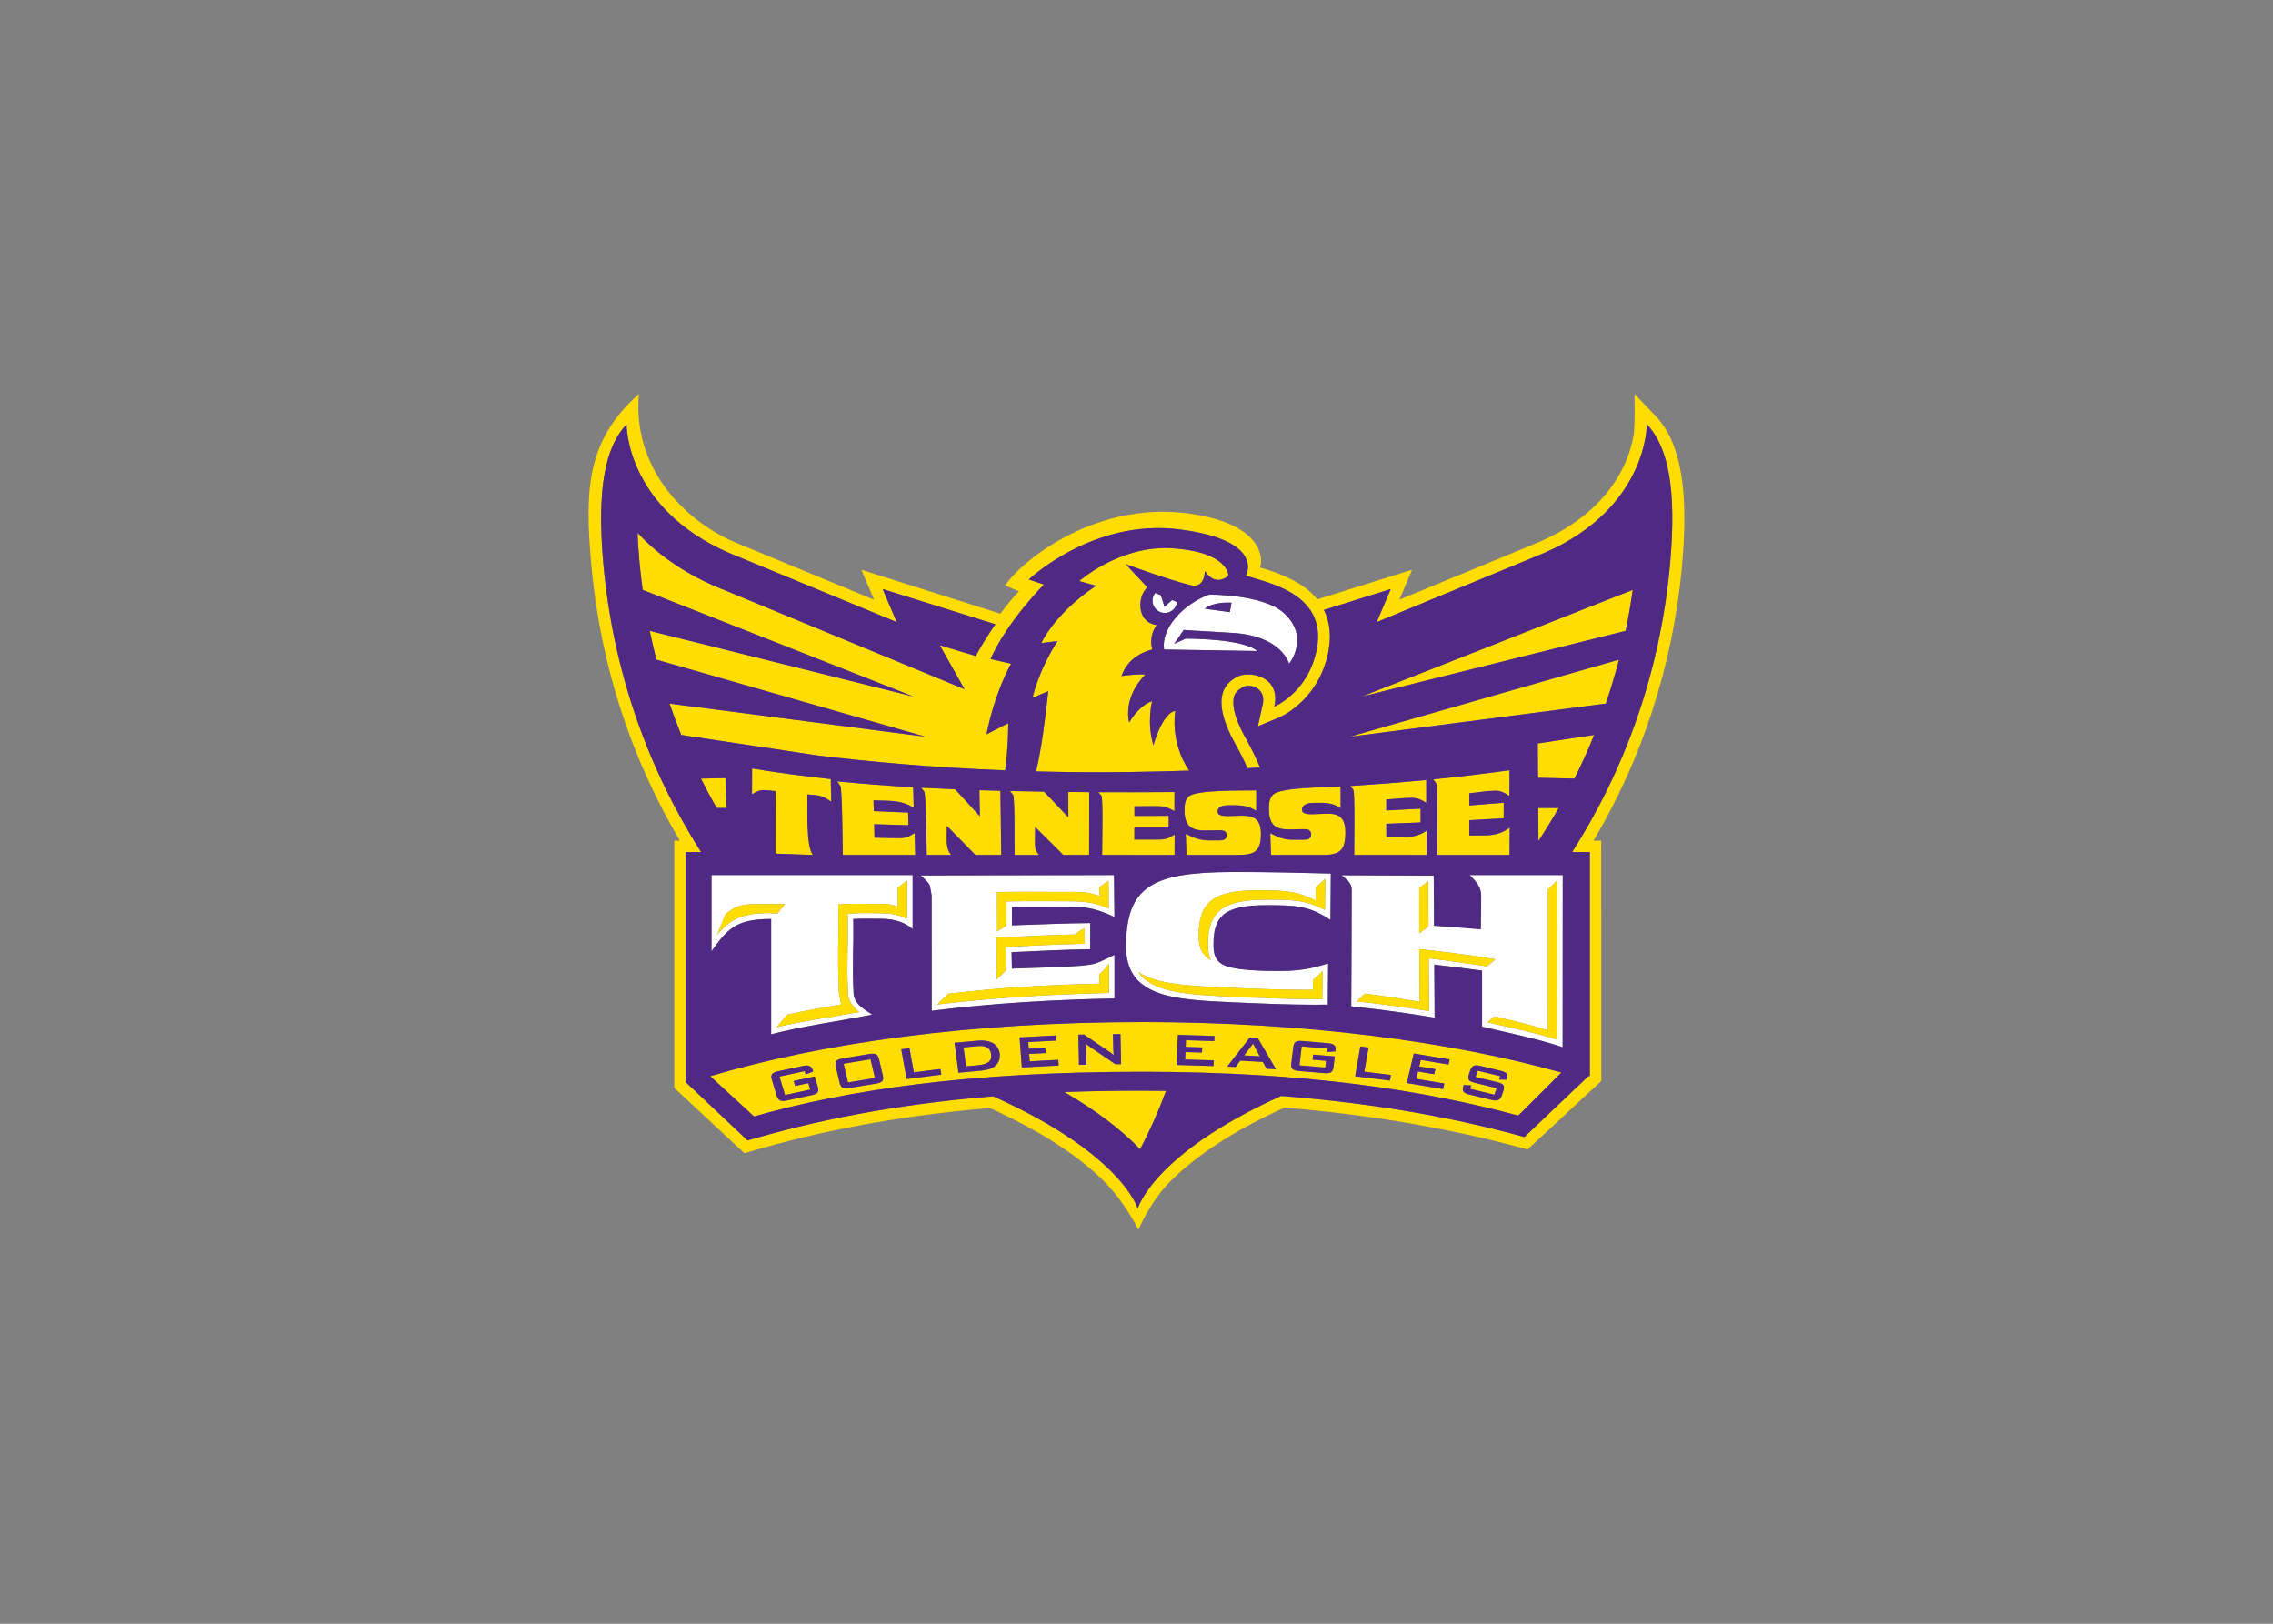 <svg clip-rule="evenodd" fill-rule="evenodd" stroke-linejoin="round" stroke-miterlimit="1.414" viewBox="0 0 560 400" xmlns="http://www.w3.org/2000/svg"><rect x="0" y="0" width="560" height="400" fill="#808080" stroke="none"/><g fill-rule="nonzero" transform="matrix(.38 0 0 .38 144.907 97.011)"><path d="m367.659 129.086c-.961 1.191-1.592 2.671-1.734 4.31-.383 4.386 2.862 8.254 7.249 8.639 4.314.377 8.123-2.75 8.615-7.024l-3.162-1.326-4.96 4.367-2.354-7.433zm34.976 1.082c-16.256 5.829-31.383 21.514-29.231 35.596l60.361.973c-9.344-8.276-46.347-8.039-46.347-8.039l-7.496 3.344 6.162-8.941 31.759 1.9c32.078 1.909 36.571 20.011 36.571 20.011s14.061-17.418-3.695-33.159c-13.509-11.975-48.09-11.675-48.09-11.675zm12.185 5.183c.732.005 1.496.028 2.289.072l-1.121 6.09-16.19-2.185s4.05-4.053 15.022-3.977zm2.545 174.644c-51.962.201-68.436 9.501-68.636 48.106 0 33.07 30.508 34.685 69.905 36.402 17.424.759 34.876 1.539 52.34 1.539l8.576-.085.211-26.713c-11.115 3.618-19.487 4.918-31.765 4.918-8.952 0-29.143-.124-36.516-4.16-5.679-3.11-6.024-8.402-6.024-13.071 0-18.338 6.943-25.403 34.136-25.403 18.649 0 27.741.233 41.675 9.558l.224-30.095c-19.654-.51-39.316-.988-58.986-.988-1.75-.012-3.464-.015-5.14-.008zm-337.388 1.983-.012 49.4c10.353-14.115 15.279-20.909 38.679-20.909v74.755c19.764-5.221 45.225-8.702 65.524-12.784-4.013-2.919-12.097-6.556-12.097-14.398-.968-19.75.191-27.807-.164-47.572 6.324-.374 11.79-.135 18.144-.135 9.122 0 16.031 2.749 20.341 6.668v-35.024h-130.415zm260.961 0s-83.468.07-125.376.242c1.931 1.615 4.384 3.814 5.609 5.769.569.909 1.539 7.32 1.539 7.32s-.03 66.511.024 74.674c38.877-4.921 79.043-7.199 118.516-8.022v-28.229c-3.739 1.661-8.53 4.348-12.588 5.615-8.113 2.539-42.495 2.65-53.916 3.272l-.203-10.625c18.589-.83 32.382-1.63 51.004-1.92v-16.989c-18.71.19-32.057.922-50.752 1.469l-.049-11.928c12.488-.258 25.178-.031 37.673-.031 12.937 0 18.02 1.759 28.831 6.568l-.309-27.185zm230.602 0c4.659 4.659 7.439 7.878 7.439 13.71 0 7.144-.185 14.297-.24 21.442-10.09-.846-20.191-1.605-30.306-2.289l-.205-32.493-59.781-.257c1.755 1.477 3.746 2.969 5.01 4.695 1.187 1.624 1.566 3.342 1.566 5.158 0 25.051-.192 50.106-.287 75.157 18.228 1.921 36.146 4.319 54.076 7.334l-.219-34.397c10.154 1.166 20.871 2.446 30.954 3.889v36.331c18.059 4.287 35.057 7.567 52.272 13.329l.066-111.606h-60.346zm-93.681 2.535-.152 20.167c-12.064-6.61-21.791-6.763-38.108-6.763-28.35 0-37.749 7.935-37.749 29.015 0 2.854.096 6.705 1.901 10.228-7.67-4.198-7.922-11.568-7.922-16.251 0-21.079 9.399-29.015 37.747-29.015 16.319 0 26.045.153 38.11 6.763l.107-8.71zm-271.081 1.078v24.677c-4.553-2.239-10.203-3.545-16.728-3.545-6.429 0-11.957-.237-18.357.139l-3.462.203.062 3.469c.358 19.787-.798 27.864.164 47.602.036 5.437 3.236 9.257 6.326 11.842.329.275.661.539.996.796-17.205 3.094-37.15 5.904-53.525 9.819l6.816-8.153c15.089-3.231 20.082-3.901 35.228-6.624-.334-.257-.851-2.914-1.205-4.817-.635-3.416-.619-3.445-.656-8.884-.961-19.738.192-27.816-.164-47.603l-.063-3.468 3.463-.203c6.4-.377 11.929-.141 18.356-.141 6.524 0 12.175-.348 16.729 1.891v-12.346l6.021-4.654zm421.486 0-.062 103.036c-14.819-4.605-29.567-7.614-45.05-11.231l4.453-3.752c13.309 3.039 21.688 4.959 34.577 8.962l.047-91.157 6.035-5.859zm-290.91.015.205 18.035c-8.055-3.315-13.825-4.66-25.155-4.66-12.52 0-25.236-.225-37.747.033l-3.552.074.052 15.67-5.996 3.789-.08-25.48 3.555-.072c12.51-.259 25.227-.035 37.747-.035 11.33 0 17.1-.609 25.153 2.705l-.151-5.719 5.969-4.339zm207.273.34.168 29.288-5.988 4.516.017-29.204zm-434.465 14.848c.778.005 1.591.019 2.445.041h14.946l-4.818 6.048c-23.785-1.583-31.87 5.14-39.169 13.832l5.449-13.309c5.932-4.808 9.473-6.687 21.146-6.613zm211.752 15.946v9.783c-16.908.333-30.127 1.086-47.553 1.863l-3.517.157.021 15.294-5.902 5.721-.141-27.037 3.518-.158c17.424-.776 30.645-1.531 47.553-1.863 0 0 3.959-3.728 6.022-3.76zm217.003 13.221 4.053.466c10.185 1.17 20.936 2.455 31.05 3.903l14.177 2.281-5.419 4.566c-9.246-1.281-24.578-3.67-33.788-4.728l-4.051-.467.219 34.188c-15.525-2.525-31.06-4.601-46.813-6.314l5.252-4.965c13.688 1.576 22.002 3.056 35.536 5.26l-.215-34.19zm-201.303 9.503v18.963c-37.084.855-74.728 3.02-111.296 7.47l7.214-7.006c34.679-3.972 63.01-5.678 98.065-6.486l-.215-6.16c1.635-.623 6.236-6.781 6.236-6.781zm138.485 4.676-.144 18.241-5.027.051c-17.4-.001-34.789-.782-52.149-1.537-31.04-1.354-53.158-2.857-62.08-16.058 11.089 7.711 30.565 8.923 56.06 10.034 17.359.758 34.748 1.537 52.146 1.539l5.029-.05.084-6.502c2.264-2.108 3.769-3.011 6.082-5.719z" fill="#fff"/><path d="m32.881.102c-33.924 30.169-35.286 61.959-30.765 111.516 6.023 65.988 26.612 126.176 57.363 178.094h-3.64v160.235l45.455 42.367 4.123-1.209c41.213-12.097 90.818-22.686 155.005-28.112 39.163 17.709 61.147 34.728 73.56 47.015 14.023 13.875 22.763 31.898 22.763 31.898s7.703-18.61 21.286-31.965c12.326-12.122 33.965-29.377 73.394-47.192 62.724 5.037 116.816 15.798 157.644 27.114l47.78-44.365-.049-155.785-4.984.002c30.75-51.913 51.34-112.106 57.361-178.094 4.523-49.554-.838-80.157-17.137-97.237l-13.624-14.276.08 9.866c0 .19.084 12.721-.736 17.346-.879 4.952-2.694 11.93-6.444 19.78-7.416 15.531-22.614 34.943-54.273 48.798l-91.132 37.596 8.252-19.405-61.543 19.198c-9.853-13.581-34.714-19.956-37.177-20.683 1.953-2.899 3.645-23.366-32.001-32.304-67.722-16.975-121.676 27.054-133.005 43.808 4.901 2.45 8.916 3.908 8.916 3.908s-5.981 6.007-12.057 14.513l-90.165-28.44 8.252 19.406-90.979-37.544c-31.752-13.859-65.826-47.48-61.515-95.85zm-7.973 19.67s-.734 54.057 66.363 83.341l108.767 44.872-9.104-21.414 73.102 22.814c-4.479 6.511-9.109 13.754-12.717 20.585l-23.327-6.978 16.014 28.489-161.895-66.793c-22.05-9.625-38.291-21.818-50.098-34.534.21 5.706.614 11.899 1.226 18.62.564 6.17 1.264 12.286 2.098 18.342l175.634 69.148-171.064-42.609c1.304 6.295 2.753 12.519 4.341 18.669l174.515 49.969-165.995-21.48c2.348 6.883 4.873 13.661 7.568 20.33l89.005 13.36c31.107 3.758 72.627 7.688 121.016 9.609 2.21-16.568 1.988-30.583 1.988-30.583l-14.061 7.199c5.499-27.884 15.917-45.795 15.917-45.795l-13.296-3.037c10.672-24.261 34.604-48.265 34.604-48.265l-9.803-3.267s41.585-39.668 97.685-32.47c56.097 7.199 43.046 29.993 43.046 29.993 14.465 4.817 54.67 11.736 45.396 50.244-6.291 26.123-26.968 34.655-26.968 34.655 4.512-20.443-17.421-23.61-24.618-19.099-3.945 2.472-19.436 10.069-.336 43.9 2.692 4.77 5.198 9.84 7.525 15.102l8.185-.438c-2.743-6.426-5.743-12.634-9.021-18.44-9.134-16.179-8.886-24.207-7.822-27.677.526-1.711 1.395-2.837 2.297-3.676.472-.439.981-.82 1.51-1.174.688-.46 1.297-.809 1.742-1.087 4.496-2.819 15.34.484 13.034 10.933l-3.169 14.373 13.603-5.615c.763-.314 24.343-10.204 31.509-39.958 2.943-12.224 1.581-22.038-2.302-29.847l43.357-13.524-9.107 21.413 108.766-44.872c67.098-29.284 66.363-83.341 66.363-83.341 13.699 14.355 19.523 41.671 15.012 91.136-6.363 69.717-29.319 132.746-63.414 186.174l11.442-.002v145.325l-.713-.25-41.707 39.642c-41.894-11.615-93.281-21.619-157.735-26.624-83.413 37.628-92.964 73.091-92.964 73.091s-9.719-35.202-93.683-72.858c-66.033 5.391-116.976 16.2-159.284 28.616l-39.798-37.536-.328.103v-.412-149.095h9.966c-34.028-53.438-56.923-116.496-63.279-186.164-4.514-49.462 1.31-76.779 15.009-91.133zm350.499 80.244c-32.219-.584-56.988 21.39-56.988 21.39l10.892 3.023c-27.071 18.095-35.511 37.19-35.511 37.19l10.557-1.344c-12.571 19.434-16.267 36.854-16.267 36.854l10.222-4.365c-2.356 21.684-4.688 38.688-7.923 52.025 19.367.516 39.683.688 60.748.39 13.283-.186 26.123-.492 38.508-.894-12.701-18.813-8.982-38.718-8.982-38.718-8.633 1.461-14.187 22.343-14.187 22.343-4.501-14.824-.861-28.675-.861-28.675-8.821 2.923-14.865 13.85-14.865 13.85-3.885-17.959 10.547-31.112 10.547-31.112-6.045-.488-15.482.975-15.482.975 4.946-14.589 19.975-17.178 19.975-17.178s-2.862-8.084 2.814-15.839c0 0-10.527-.793-10.564-12.914-.022-7.835 4.512-11.564 4.512-11.564l-14.105-15.036s27.76 10.146 42.147 13.676c9.422 2.311 9.214-9.215 9.214-9.215 7.199 10.894 15.262 3.023 15.262 3.023s.335-15.404-36.52-17.755c-1.054-.067-2.099-.11-3.139-.129zm301.82 27.101-175.634 69.152 171.064-42.603c1.806-8.717 3.335-17.571 4.57-26.55zm-8.914 45.22-174.514 49.963 165.984-21.474c3.174-9.31 6.021-18.809 8.521-28.489zm-16.09 48.818-36.559 5.488.162 22.273 23.626.537c4.597-9.194 8.864-18.631 12.771-28.298zm-545.941 21.745-.049 16.748c2.254-1.366 4.547-2.762 7.273-2.762 2.687 0 5.364.424 8.035.674l-.08 40.532 24.317.832c-4.721-5.263-3.419-31.013-3.691-39.22 7.399.686 9.208.248 15.544 4.726l-.33-14.679c-17.069-1.85-34.079-4.09-51.028-6.86zm491.093 1.122c-16.477 2.281-32.986 4.244-49.535 5.937.829.804 1.477 1.759 2.082 2.734 1.096 1.764.534 40.568.537 46.247l46.941.002.059-17.787c-5.204 4.19-10.855 5.141-17.364 5.141-2.934 0-5.87-.073-8.803.013l.008-9.882 22.278-1.252.03-10.102-22.301 1.785.008-7.929c5.696-.529 11.505-1.629 17.227-1.629 3.349 0 6.083 1.571 8.779 3.391l.055-16.67zm-508.303 5.07-15.952.361c3.233 6.466 6.631 12.81 10.185 19.03h6.272l-.504-19.392zm454.305 1.302c-16.431 1.523-32.885 2.802-49.352 3.873.821.741 1.47 1.634 2.08 2.549 1.103 1.659.544 36.823.549 42.121l46.957.002-.016-15.722c-5.306 3.75-11.349 4.404-17.669 4.404-2.816 0-5.633-.086-8.449-.035l-.01-8.879 22.229-.826-.002-8.951-22.237 1.176-.01-7.123c5.405-.328 10.826-1.06 16.245-1.06 4.063 0 6.313 1.125 9.69 3.205l-.006-14.734zm-381.977.85c.794.956 1.583 1.928 2.138 3.045 1.179 2.377 1.432 38.67 1.567 44.64h46.949l-.367-14.195c-3.982 2.427-5.266 3.293-10.094 3.293-5.317 0-10.637-.18-15.954-.281l-.231-8.746 22.258.668-.213-8.185-22.269-.957-.184-7.02c9.442.558 17.668-.582 26.069 4.871l-.342-13.317c-16.464-.999-32.908-2.246-49.328-3.815zm326.429 3.402c-8.287.475-38.75.279-43.815 5.203-2.491 2.422-2.664 6.043-2.664 9.303 0 15.937 10.541 13.069 22.426 13.069 2.536 0 4.947.31 4.947 3.42 0 2.969-2.347 3.441-4.793 3.441l-7.623.002c-5.278 0-9.489-1.836-14.073-4.267l.48 14.12 33.786-.002c11.338 0 14.44-3.453 14.44-14.608 0-15.305-10.643-11.805-21.62-11.805-1.927 0-6.494.061-6.494-2.738 0-4.412 5.339-4.646 8.59-4.646 6.473 0 10.833-.245 16.421 3.521zm-272.011.7c.817.808 1.486 1.741 2.121 2.695 1.157 1.739 1.435 35.641 1.562 40.887h15.947c-2.829-2.883-3.047-7.483-3.047-11.28 0-2.521.193-5.045.139-7.568 5.967 6.101 11.93 12.204 17.956 18.245l.604.606 16.735.002-.541-41.571-13.618-.397.285 16.889c-1.476-1.608-15.88-17.4-16.014-17.461-.17-.077-20.045-.943-22.13-1.046zm217.313 1.742c-8.086.241-38.847-.61-43.819 3.992-2.489 2.302-2.687 5.79-2.687 8.966 0 15.444 10.685 12.875 22.206 12.875 2.459 0 5.133.192 5.133 3.312 0 2.856-2.366 3.262-4.701 3.262l-6-.002c-6.357 0-10.188-1.329-15.799-4.244l.455 13.687 33.097.002c11.006 0 15.166-2.18 15.166-13.782 0-14.336-10.808-11.443-21.117-11.443-1.899 0-6.972.103-6.972-2.718 0-3.954 4.487-4.274 7.461-4.274 6.603 0 11.843-.141 17.558 3.61l.02-13.242zm-159.725.422c.81.74 1.472 1.612 2.1 2.507 1.172 1.672.903 33.899.968 38.915h15.943c-1.87-1.854-2.703-4.282-2.703-6.885l.093-11.222 17.465 17.323.795.783h16.747l.057-40.717-13.561-.104.02 16.428c-1.479-1.563-15.522-16.529-15.725-16.615-.211-.09-20.088-.374-22.2-.414zm106.726.642c-16.46.135-32.924.148-49.387.09.816.709 1.47 1.566 2.09 2.443 1.071 1.516.416 33.6.408 38.247l46.941.004.049-13.205c-3.911 2.245-5.504 3.225-10.177 3.225l-15.943.014.029-7.797 22.223-.043.006-.631.021-6.937-22.222.062.027-6.253 13.863-.09c5.292 0 7.455.642 12.03 3.25l.041-12.379zm235.813 10.334.156 21.386c4.587-6.951 8.974-14.082 13.145-21.386h-13.302zm-138.116 46.029-6.066 5.434-.107 8.71c-12.065-6.609-21.791-6.763-38.11-6.763-28.348 0-37.747 7.937-37.747 29.015 0 4.682.252 12.053 7.922 16.251-1.805-3.522-1.901-7.373-1.901-10.228 0-21.08 9.399-29.015 37.749-29.015 16.318 0 26.045.153 38.108 6.763zm-271.081 1.078-6.021 4.655v12.345c-4.554-2.239-10.205-1.89-16.728-1.89-6.429 0-11.957-.236-18.357.14l-3.463.203.063 3.469c.356 19.785-.797 27.864.164 47.602.037 5.439.021 5.469.656 8.885.354 1.902.871 4.56 1.205 4.816-15.145 2.724-20.139 3.394-35.228 6.625l-6.816 8.152c16.375-3.915 36.32-6.724 53.525-9.818-.335-.257-.667-.522-.996-.797-3.09-2.585-6.289-6.404-6.326-11.841-.962-19.739.194-27.816-.164-47.603l-.062-3.469 3.463-.203c6.399-.376 11.928-.138 18.356-.138 6.525 0 12.175 1.306 16.728 3.544v-24.677zm421.486 0-6.035 5.86-.047 91.157c-12.888-4.004-21.268-5.924-34.577-8.963l-4.452 3.752c15.481 3.617 30.231 6.627 45.049 11.231l.063-103.036zm-290.91.016-5.969 4.34.151 5.718c-8.054-3.313-13.823-2.705-25.153-2.705-12.52 0-25.237-.223-37.747.035l-3.555.073.08 25.479 5.996-3.789-.052-15.67 3.552-.074c12.511-.257 25.227-.033 37.747-.033 11.33 0 17.1 1.345 25.155 4.66zm207.273.34-5.803 4.599-.017 29.204 5.988-4.515zm-434.465 14.847c-11.673-.074-15.214 1.805-21.146 6.613l-5.449 13.309c7.299-8.692 15.384-15.416 39.169-13.832l4.818-6.048h-14.946c-.854-.022-1.667-.036-2.446-.041zm211.752 15.947c-2.062.031-6.021 3.759-6.021 3.759-16.908.333-30.129 1.087-47.553 1.864l-3.518.158.141 27.036 5.902-5.721-.022-15.294 3.518-.156c17.425-.778 30.645-1.531 47.553-1.863zm217.003 13.22.215 34.19c-13.534-2.204-21.849-3.683-35.536-5.259l-5.252 4.964c15.754 1.714 31.288 3.789 46.813 6.314l-.219-34.187 4.051.466c9.211 1.059 24.542 3.448 33.788 4.729l5.419-4.567-14.177-2.281c-10.114-1.447-20.864-2.732-31.05-3.902l-4.053-.467zm-201.303 9.504s-4.601 6.157-6.236 6.781l.215 6.16c-35.055.807-63.386 2.514-98.065 6.486l-7.215 7.006c36.574-4.45 74.218-6.616 111.297-7.471v-18.962zm138.485 4.676c-2.312 2.707-3.818 3.611-6.082 5.718l-.084 6.502-5.029.051c-17.398-.002-34.786-.782-52.146-1.539-25.494-1.111-44.97-2.324-56.059-10.035 8.922 13.201 31.04 14.705 62.08 16.059 17.359.754 34.749 1.535 52.148 1.537l5.027-.051zm-116.936 33.118c-111.046 0-207.123 13.415-279.98 35.099l28.411 26.095c60.988-17.289 139.095-28.948 251.571-28.948 107.657 0 183.594 12.181 243.902 28.392l27.938-27.897c-71.987-20.299-167.184-32.739-271.841-32.739zm-14.009 7.768.406 19.513-3.685.055-17.281-11.814c-.684-.48-1.322-.964-1.965-1.56.212 1.51.276 2.532.287 3.099l.221 10.551-4.853.072-.404-19.513 3.683-.055 16.55 11.256c.958.627 1.871 1.297 2.696 2.08-.169-1.625-.283-2.76-.295-3.365l-.213-10.248 4.853-.07zm37.205.519 23.715.715-.143 3.326-18.325-.552-.184 4.347 10.689.322-.141 3.326-10.689-.322-.207 4.838 18.551.56-.156 3.666-23.939-.72.83-19.506zm-78.925.397.252 3.32-18.3.978.328 4.342 10.675-.57.25 3.322-10.675.57.365 4.832 18.524-.992.276 3.662-23.906 1.277-1.47-19.478 23.681-1.264zm125.536 1.404 5.201.285 11.763 20.207-6.054-.334-2.447-4.418-14.666-.805-3.023 4.117-5.383-.297zm-173.454 1.898c6.748.159 10.673 3.234 11.353 8.498.47 3.647-1.019 6.826-4.023 8.775-2.084 1.369-5.167 1.994-9.277 2.369l-13.451 1.229-2.499-19.404 14.833-1.353c1.078-.099 2.1-.136 3.064-.113zm206.423.26c.457.006.954.034 1.496.08l15.917 1.361c4.203.359 5.614 1.393 5.192 4.893-.019.15-.036.3-.055.451l-5.328.344.264-2.184-16.766-1.435-1.486 12.306 16.767 1.434.524-4.328-8.764-.748.399-3.312 13.995 1.197-.808 6.699c-.44 3.648-1.941 4.47-6.277 4.099l-15.92-1.361c-4.336-.371-5.609-1.431-5.168-5.08l1.237-10.236c.385-3.194 1.582-4.221 4.781-4.179zm-30.839 1.75-5.77 7.642 10.135.555zm-176.364 1.496c-.562-.015-1.158.005-1.789.063l-9.516.869 1.584 12.296 6.926-.632c6.791-.62 10.003-2.36 9.382-7.172-.446-3.454-2.658-5.32-6.587-5.424zm245.901.352 5.338.652-2.707 15.685 17.213 2.104-.627 3.631-22.548-2.756 3.331-19.315zm-292.27 1.125 2.828 15.667 17.197-2.199.656 3.627-22.528 2.881-3.485-19.295zm326.959 3.402 23.273 3.896-.77 3.264-17.985-3.01-1.008 4.266 10.49 1.757-.772 3.264-10.49-1.758-1.123 4.75 18.205 3.047-.85 3.599-23.495-3.933 4.525-19.143zm-350.628.144c2.29.065 3.339 1.135 3.974 3.834l2.373 10.092c.848 3.6-.3 4.756-4.578 5.469l-16.753 2.79c-4.277.713-5.862.011-6.709-3.587l-2.373-10.094c-.846-3.6.302-4.754 4.578-5.467l16.754-2.789c1.069-.178 1.971-.269 2.734-.248zm-1.578 3.602-17.458 2.908 2.853 12.135 17.458-2.911zm393.047 3.955c.762.032 1.651.185 2.699.437l12.66 3.053c3.974.959 5.233 2.206 4.13 5.443l-.136.399-4.889-.196.73-2.144-14.601-3.522-1.375 4.035 13.912 3.356c4.189 1.01 5.263 2.254 4.062 5.781l-.879 2.58c-1.2 3.527-2.893 4.105-7.084 3.094l-13.782-3.324c-4.191-1.012-5.264-2.252-4.063-5.78l.174-.509 4.852.304-.756 2.217 15.77 3.803 1.459-4.289-13.909-3.356c-4.191-1.011-5.221-2.243-4.02-5.769l.705-2.074c.9-2.645 2.052-3.635 4.34-3.539zm-434.606.107c2.267-.051 3.444.906 4.217 3.463.044.146.088.291.133.437l-4.863 1.864-.645-2.127-16.331 3.498 3.623 11.985 16.333-3.498-1.275-4.216-8.535 1.83-.977-3.227 13.635-2.92 1.97 6.526c1.075 3.556.004 4.759-4.22 5.665l-15.508 3.321c-4.224.905-5.852.277-6.927-3.278l-3.014-9.968c-1.075-3.556-.002-4.764 4.223-5.668l15.507-3.322c1.024-.219 1.899-.348 2.655-.365zm215.623 16.326c-16.868 0-32.946.31-48.295.9 21.581 12.53 36.63 24.576 47.113 35.13 0 0 .717.908 1.842 1.976 6.735-12.841 12.288-25.525 16.843-37.891-5.747-.077-11.58-.116-17.503-.116z" fill="#fd0"/><path d="m24.908 19.772c-13.698 14.355-19.522 41.672-15.009 91.134 6.357 69.668 29.251 132.726 63.282 186.174h-9.967v149.507l.328-.103 39.798 37.535c42.303-12.415 93.246-23.225 159.285-28.616 83.963 37.658 93.683 72.859 93.683 72.859s9.55-35.463 92.964-73.092c64.457 5.006 115.846 15.01 157.734 26.625l41.708-39.642.713.25v-145.325l-11.443.002c34.095-53.424 57.052-116.456 63.414-186.174 4.512-49.464-1.313-76.782-15.011-91.136 0 0 .734 54.057-66.363 83.341l-108.767 44.872 9.108-21.414-43.358 13.525c3.884 7.808 5.245 17.623 2.303 29.847-7.166 29.754-30.746 39.644-31.509 39.958l-13.604 5.615 3.17-14.373c2.306-10.449-8.539-13.751-13.035-10.934-.445.279-1.053.628-1.742 1.088-.529.354-1.037.735-1.51 1.174-.902.839-1.77 1.964-2.296 3.676-1.064 3.47-1.313 11.497 7.822 27.677 3.277 5.806 6.277 12.014 9.021 18.44l-8.185.438c-2.328-5.261-4.833-10.332-7.526-15.102-19.099-33.832-3.609-41.428.336-43.9 7.198-4.511 29.131-1.344 24.618 19.099 0 0 20.678-8.532 26.969-34.655 9.273-38.509-30.931-45.427-45.397-50.244 0 0 13.052-22.794-43.045-29.993-56.1-7.199-97.685 32.47-97.685 32.47l9.802 3.267s-23.932 24.002-34.604 48.265l13.297 3.037s-10.419 17.911-15.918 45.795l14.062-7.199s.222 14.015-1.988 30.583c-48.388-1.921-89.907-5.852-121.016-9.609l-89.005-13.379c-2.695-6.669-5.221-13.448-7.568-20.33l165.994 21.479-174.514-49.968c-1.591-6.15-3.04-12.369-4.344-18.669l171.064 42.602-175.634-69.151c-.834-6.056-1.534-12.172-2.097-18.342-.613-6.722-1.017-12.914-1.227-18.62 11.808 12.715 28.047 24.909 50.098 34.534l161.895 66.792-16.014-28.489 23.328 6.979c3.607-6.831 8.237-14.075 12.716-20.586l-73.101-22.813 9.103 21.413-108.777-44.858c-67.094-29.287-66.359-83.344-66.359-83.344zm350.499 80.245c1.039.018 2.084.061 3.138.129 36.855 2.351 36.52 17.755 36.52 17.755s-8.063 7.87-15.261-3.023c0 0 .207 11.525-9.215 9.214-14.387-3.53-42.146-13.675-42.146-13.675l14.104 15.036s-4.534 3.729-4.511 11.564c.037 12.12 10.563 12.913 10.563 12.913-5.676 7.755-2.814 15.84-2.814 15.84s-15.028 2.589-19.974 17.177c0 0 9.437-1.462 15.481-.974 0 0-14.431 13.152-10.547 31.112 0 0 6.044-10.927 14.865-13.85 0 0-3.64 13.851.861 28.675 0 0 5.554-20.881 14.188-22.343 0 0-3.72 19.904 8.982 38.718-12.386.402-25.225.708-38.509.894-21.064.298-41.381.126-60.748-.391 3.235-13.337 5.568-30.341 7.924-52.025l-10.223 4.365s3.695-17.419 16.267-36.854l-10.556 1.344s8.439-19.094 35.511-37.19l-10.893-3.023s24.778-21.971 56.99-21.388zm301.82 27.101c-1.235 8.978-2.764 17.832-4.57 26.55l-171.065 42.602 175.634-69.151zm-309.57 1.972 3.654 1.534 2.354 7.433 4.96-4.367 3.162 1.326c-.492 4.274-4.301 7.401-8.615 7.023-4.387-.385-7.632-4.252-7.249-8.638.142-1.639.773-3.119 1.734-4.311zm34.976 1.082s34.582-.3 48.09 11.676c17.756 15.74 3.695 33.159 3.695 33.159s-4.493-18.103-36.57-20.011l-31.765-1.891-6.162 8.941 7.496-3.344s37.002-.237 46.346 8.039l-60.361-.972c-2.151-14.082 12.976-29.767 29.231-35.597zm12.185 5.184c-10.972-.077-15.022 3.976-15.022 3.976l16.19 2.186 1.121-6.09c-.793-.044-1.557-.067-2.289-.072zm253.492 36.981c-2.5 9.68-5.348 19.179-8.521 28.489l-165.995 21.489 174.504-49.968zm-16.089 48.818c-3.908 9.667-8.174 19.104-12.771 28.298l-23.626-.537-.162-22.272 36.559-5.488zm-545.952 21.759c16.948 2.768 33.955 5.013 51.025 6.859l.324 14.672c-6.336-4.479-8.144-4.04-15.544-4.727.272 8.206-1.03 33.957 3.691 39.22l-24.317-.832.08-40.532c-2.671-.25-5.348-.673-8.035-.673-2.726 0-5.02 1.395-7.273 2.761l.049-16.747zm491.093 1.121-.054 16.67c-2.696-1.82-5.431-3.391-8.779-3.391-5.721 0-11.53 1.1-17.227 1.629l-.008 7.929 22.3-1.785-.029 10.102-22.278 1.252-.008 9.882c2.932-.086 5.869-.013 8.802-.013 6.51 0 12.161-.951 17.365-5.141l-.059 17.787-46.941-.002c-.002-5.679.559-44.483-.537-46.247-.605-.975-1.254-1.93-2.082-2.734 16.549-1.692 33.059-3.656 49.535-5.937zm-508.303 5.07.504 19.393h-6.271c-3.554-6.221-6.952-12.565-10.186-19.031l15.953-.361zm454.305 1.303.006 14.734c-3.376-2.08-5.627-3.205-9.689-3.205-5.42 0-10.841.731-16.245 1.06l.01 7.123 22.237-1.176.004 8.951-22.229.826.01 8.879c2.816-.052 5.632.035 8.449.035 6.319 0 12.363-.654 17.669-4.404l.016 15.722-46.958-.002c-.005-5.298.555-40.462-.549-42.121-.61-.915-1.258-1.808-2.08-2.549 16.467-1.071 32.919-2.351 49.351-3.873zm-381.967.85c16.42 1.569 32.864 2.816 49.328 3.814l.342 13.318c-8.401-5.454-16.627-4.314-26.069-4.871l.184 7.019 22.269.957.213 8.185-22.258-.667.231 8.745c5.317.102 10.637.282 15.954.282 4.828 0 6.111-.866 10.094-3.293l.367 14.194h-46.949c-.135-5.97-.388-42.261-1.567-44.639-.555-1.118-1.344-2.089-2.138-3.045zm326.429 3.402.008 14.014c-5.587-3.766-9.948-3.522-16.421-3.522-3.252 0-8.59.234-8.59 4.647 0 2.798 4.566 2.738 6.494 2.738 10.978 0 21.62-3.5 21.62 11.805 0 11.155-3.104 14.608-14.44 14.608l-33.786.002-.481-14.121c4.585 2.432 8.796 4.268 14.074 4.268l7.623-.002c2.446 0 4.792-.473 4.792-3.441 0-3.11-2.41-3.42-4.947-3.42-11.884 0-22.425 2.867-22.425-13.07 0-3.26.173-6.881 2.664-9.302 5.065-4.925 35.528-4.728 43.815-5.203zm-272.011.699c2.085.104 21.96.97 22.13 1.047.134.062 14.537 15.853 16.014 17.461l-.285-16.889 13.618.397.541 41.57-16.735-.002-.604-.605c-6.026-6.041-11.989-12.145-17.956-18.246.054 2.524-.139 5.047-.139 7.569 0 3.797.218 8.397 3.047 11.28h-15.946c-.128-5.246-.405-39.148-1.563-40.887-.635-.954-1.303-1.887-2.121-2.696zm217.313 1.743-.02 13.241c-5.714-3.751-10.954-3.609-17.558-3.609-2.974 0-7.461.319-7.461 4.273 0 2.821 5.073 2.719 6.973 2.719 10.308 0 21.116-2.893 21.116 11.442 0 11.602-4.16 13.783-15.165 13.783l-33.097-.002-.455-13.688c5.611 2.915 9.441 4.244 15.798 4.244l6 .002c2.335 0 4.701-.405 4.701-3.261 0-3.12-2.674-3.313-5.133-3.313-11.52 0-22.206 2.569-22.206-12.874 0-3.176.199-6.664 2.687-8.967 4.973-4.602 35.733-3.75 43.819-3.992zm-159.725.421c2.113.04 21.989.324 22.2.414.203.087 14.246 15.053 15.725 16.615l-.02-16.428 13.561.104-.057 40.718h-16.747l-.795-.784-17.464-17.323-.094 11.223c0 2.602.833 5.03 2.703 6.884h-15.943c-.065-5.016.204-37.244-.968-38.915-.628-.894-1.29-1.767-2.1-2.507zm106.727.643-.041 12.379c-4.576-2.608-6.739-3.25-12.031-3.25l-13.863.089-.027 6.254 22.222-.062-.021 6.937-.006.631-22.222.043-.03 7.796 15.943-.013c4.673 0 6.266-.98 10.177-3.225l-.048 13.205-46.942-.004c.008-4.648.663-36.731-.408-38.247-.62-.877-1.273-1.735-2.09-2.443 16.462.057 32.926.045 49.388-.09zm235.812 10.334h13.302c-4.172 7.303-8.558 14.434-13.145 21.386zm-198.604 41.512c1.676-.006 3.39-.003 5.141.008 19.669 0 39.331.478 58.986.988l-.225 30.095c-13.933-9.324-23.026-9.558-41.674-9.558-27.193 0-34.136 7.067-34.136 25.403 0 4.67.344 9.962 6.023 13.072 7.373 4.036 27.564 4.16 36.517 4.16 12.277 0 20.648-1.301 31.765-4.918l-.211 26.712-8.576.086c-17.465 0-34.917-.78-52.34-1.539-39.398-1.717-69.906-3.333-69.906-36.403.2-38.604 16.674-47.905 68.637-48.105zm-337.388 1.983h130.415v35.023c-4.311-3.918-11.218-6.667-20.341-6.667-6.354 0-11.82-.239-18.144.134.355 19.766-.804 27.822.164 47.573 0 7.842 8.083 11.479 12.097 14.397-20.299 4.083-45.76 7.564-65.525 12.785v-74.756c-23.399 0-28.325 6.795-38.678 20.91l.011-49.401zm260.961 0 .308 27.185c-10.81-4.809-15.894-6.569-28.831-6.569-12.494 0-25.185-.226-37.672.032l.048 11.927c18.696-.546 32.042-1.278 50.753-1.468v16.989c-18.622.29-32.415 1.09-51.004 1.92l.203 10.624c11.42-.621 45.802-.732 53.916-3.271 4.057-1.267 8.849-3.954 12.587-5.615v28.229c-39.469.823-79.636 3.1-118.516 8.021-.053-8.162-.023-74.673-.023-74.673s-.97-6.412-1.539-7.32c-1.225-1.955-3.678-4.155-5.609-5.77 41.908-.171 125.376-.242 125.376-.242zm230.602 0h60.346l-.066 111.606c-17.215-5.762-34.214-9.042-52.271-13.33v-36.331c-10.084-1.442-20.801-2.722-30.954-3.888l.218 34.397c-17.93-3.015-35.847-5.413-54.076-7.334.095-25.051.287-50.106.287-75.157 0-1.817-.379-3.535-1.566-5.159-1.264-1.726-3.255-3.217-5.01-4.695l59.781.258.205 32.493c10.115.684 20.217 1.443 30.306 2.289.055-7.146.241-14.299.241-21.442 0-5.832-2.781-9.051-7.44-13.711zm-212.393 95.277c104.657 0 199.854 12.443 271.841 32.739l-27.938 27.897c-60.303-16.21-136.245-28.392-243.902-28.392-112.476 0-190.583 11.659-251.571 28.948l-28.401-26.079c72.859-21.689 168.934-35.099 279.98-35.099zm-14.009 7.768-4.854.07.213 10.248c.013.605.126 1.74.295 3.365-.825-.783-1.738-1.453-2.695-2.08l-16.55-11.256-3.684.055.404 19.513 4.854-.072-.221-10.551c-.011-.567-.076-1.589-.287-3.099.642.596 1.281 1.08 1.965 1.56l17.28 11.814 3.685-.055-.406-19.513zm37.206.519-.831 19.506 23.939.72.156-3.666-18.55-.56.207-4.838 10.688.322.141-3.326-10.689-.322.184-4.348 18.325.553.143-3.326-23.714-.715zm-78.926.397-23.681 1.263 1.471 19.479 23.905-1.278-.276-3.662-18.524.993-.365-4.832 10.675-.571-.25-3.322-10.675.571-.328-4.342 18.3-.979zm125.536 1.404-14.609 18.755 5.383.297 3.023-4.117 14.666.805 2.447 4.418 6.055.334-11.764-20.207zm-173.454 1.898c-.964-.022-1.987.015-3.065.114l-14.833 1.353 2.5 19.403 13.45-1.228c4.11-.375 7.194-1 9.277-2.369 3.004-1.949 4.494-5.128 4.024-8.775-.68-5.264-4.605-8.339-11.354-8.498zm206.423.26c-3.198-.042-4.396.985-4.781 4.18l-1.236 10.235c-.442 3.649.831 4.709 5.167 5.08l15.92 1.361c4.336.372 5.837-.45 6.277-4.099l.809-6.699-13.996-1.197-.398 3.312 8.763.748-.523 4.328-16.768-1.433 1.486-12.307 16.766 1.436-.264 2.183 5.328-.344c.019-.151.036-.301.055-.451.422-3.5-.989-4.533-5.191-4.892l-15.918-1.362c-.542-.046-1.039-.074-1.496-.08zm-30.839 1.75 4.365 8.197-10.135-.555zm-176.364 1.496c3.929.104 6.141 1.97 6.587 5.424.62 4.812-2.591 6.551-9.382 7.171l-6.926.633-1.584-12.296 9.516-.87c.631-.057 1.227-.077 1.789-.062zm245.902.352-3.332 19.315 22.548 2.756.627-3.631-17.213-2.103 2.707-15.686-5.337-.652zm-292.271 1.125-5.331.681 3.484 19.295 22.528-2.881-.656-3.627-17.197 2.199-2.828-15.668zm326.959 3.402-4.525 19.142 23.495 3.934.85-3.6-18.204-3.047 1.123-4.75 10.489 1.758.772-3.263-10.49-1.758 1.008-4.266 17.985 3.01.77-3.264zm-350.628.144c-.763-.021-1.665.07-2.734.248l-16.754 2.789c-4.276.713-5.424 1.867-4.578 5.467l2.373 10.094c.847 3.598 2.432 4.3 6.709 3.587l16.754-2.791c4.277-.712 5.425-1.868 4.578-5.468l-2.373-10.092c-.636-2.699-1.685-3.769-3.975-3.834zm-1.578 3.602 2.853 12.132-17.458 2.91-2.853-12.134zm393.047 3.955c-2.288-.096-3.44.894-4.34 3.539l-.705 2.074c-1.201 3.526-.171 4.758 4.02 5.769l13.909 3.356-1.459 4.288-15.77-3.802.756-2.217-4.852-.305-.174.51c-1.201 3.528-.128 4.768 4.063 5.779l13.782 3.324c4.191 1.012 5.884.434 7.084-3.093l.879-2.58c1.201-3.528.127-4.771-4.063-5.781l-13.911-3.356 1.375-4.035 14.601 3.522-.73 2.144 4.888.195.137-.398c1.103-3.238-.156-4.485-4.131-5.443l-12.659-3.053c-1.048-.252-1.937-.405-2.699-.437zm-434.606.107c-.755.017-1.63.146-2.654.365l-15.507 3.323c-4.225.903-5.298 2.111-4.223 5.667l3.014 9.969c1.075 3.555 2.702 4.182 6.927 3.277l15.508-3.32c4.225-.906 5.295-2.11 4.22-5.666l-1.97-6.525-13.635 2.92.977 3.226 8.535-1.83 1.275 4.217-16.334 3.498-3.622-11.986 16.331-3.498.645 2.127 4.863-1.863c-.045-.146-.089-.291-.133-.438-.774-2.557-1.95-3.514-4.217-3.462zm215.623 16.326c5.923 0 11.756.039 17.504.115-4.556 12.365-10.109 25.049-16.844 37.892-1.125-1.069-1.842-1.977-1.842-1.977-10.483-10.554-25.532-22.6-47.113-35.13 15.35-.59 31.427-.9 48.295-.9z" fill="#4f2984"/></g></svg>